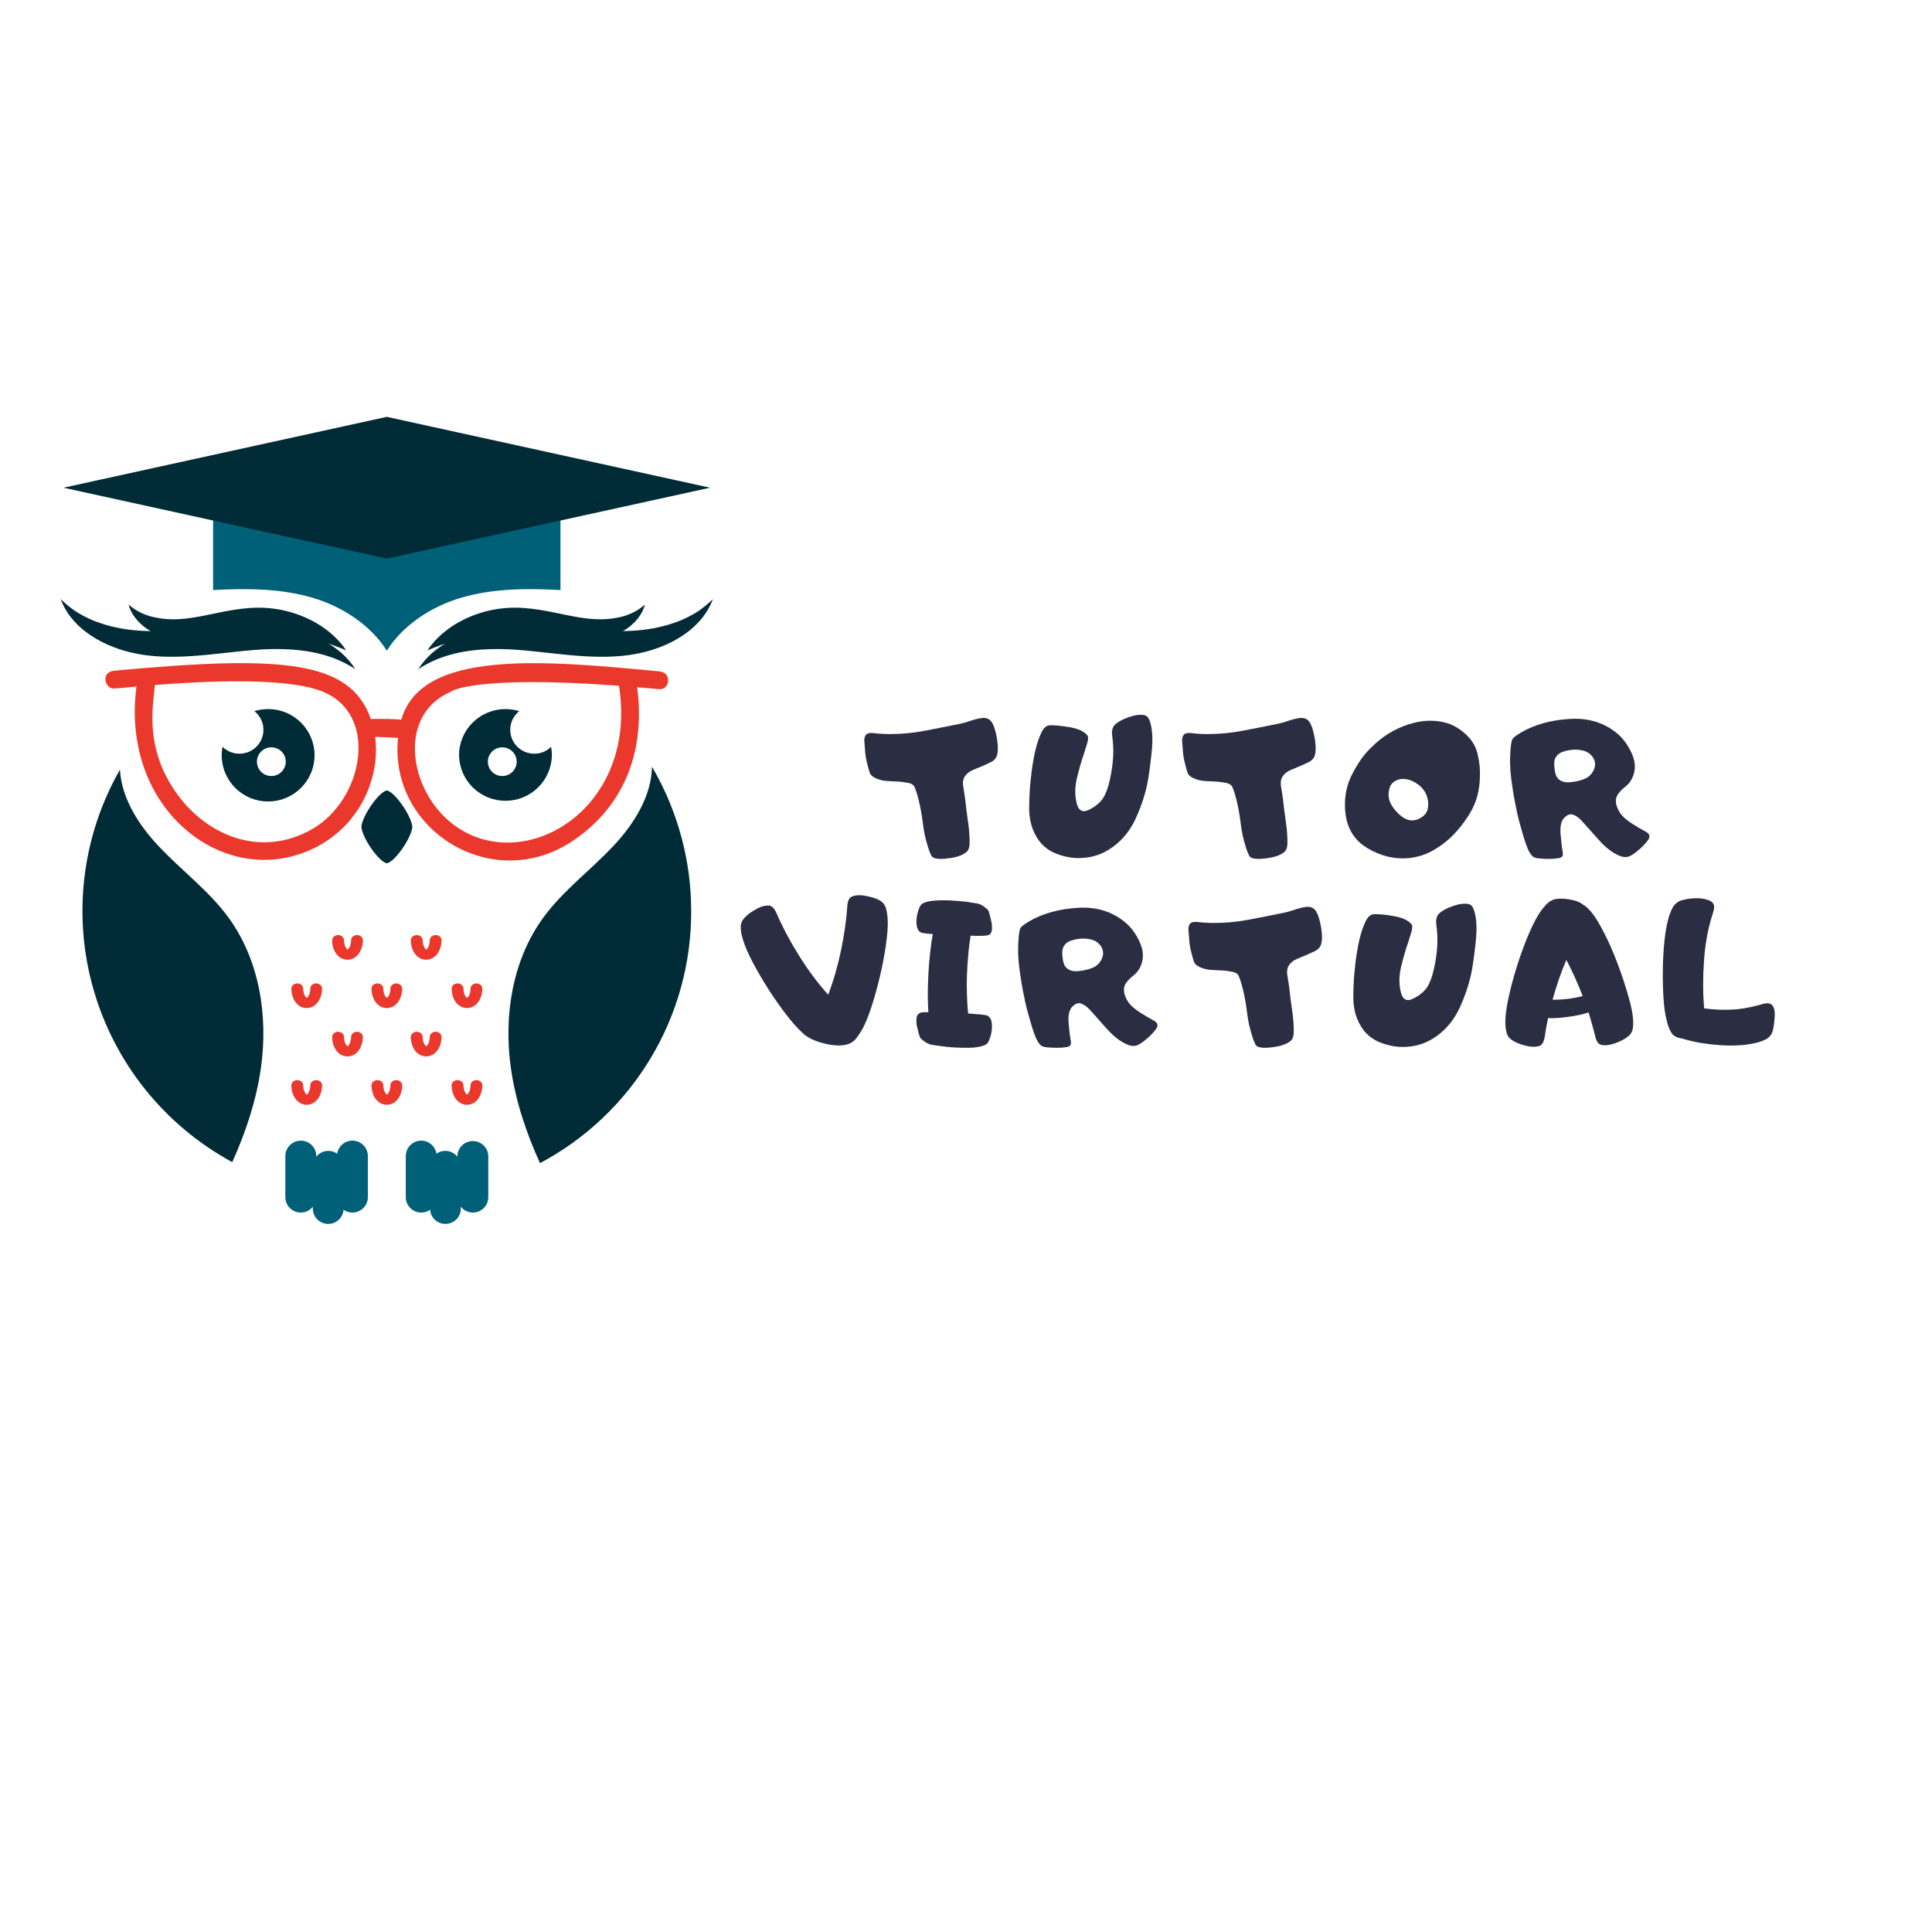 <svg xmlns="http://www.w3.org/2000/svg" xmlns:xlink="http://www.w3.org/1999/xlink" width="500" zoomAndPan="magnify" viewBox="0 0 375 375" height="500" preserveAspectRatio="xMidYMid meet" version="1.0"><defs><g/><clipPath id="bfacf5de6e"><path d="M 11.699 116 L 69 116 L 69 130 L 11.699 130 Z M 11.699 116 " clip-rule="nonzero"/></clipPath><clipPath id="09d7cd6860"><path d="M 81 116 L 138.449 116 L 138.449 130 L 81 130 Z M 81 116 " clip-rule="nonzero"/></clipPath><clipPath id="b033260626"><path d="M 12 80.91 L 138 80.91 L 138 109 L 12 109 Z M 12 80.91 " clip-rule="nonzero"/></clipPath><clipPath id="e0611452a3"><path d="M 55 221 L 72 221 L 72 237.66 L 55 237.66 Z M 55 221 " clip-rule="nonzero"/></clipPath><clipPath id="d0b8ff39c4"><path d="M 78 221 L 95 221 L 95 237.66 L 78 237.66 Z M 78 221 " clip-rule="nonzero"/></clipPath></defs><g fill="#2b2d42" fill-opacity="1"><g transform="translate(167.583, 166.712)"><g><path d="M 0.512 -24.105 C 0.254 -23.812 0.145 -23.371 0.184 -22.805 C 0.219 -22.238 0.254 -21.82 0.293 -21.527 C 0.328 -20.43 0.492 -19.352 0.785 -18.328 C 0.934 -17.727 1.078 -17.195 1.223 -16.758 C 1.371 -16.301 1.773 -15.934 2.395 -15.66 C 3.09 -15.332 3.875 -15.148 4.715 -15.113 C 5.555 -15.078 6.359 -15.039 7.145 -14.984 C 7.547 -14.949 8.078 -14.855 8.734 -14.746 C 9.375 -14.621 9.797 -14.328 9.977 -13.852 C 10.309 -13.012 10.543 -12.207 10.727 -11.457 C 11.094 -9.941 11.367 -8.406 11.551 -6.871 C 11.73 -5.316 12.062 -3.801 12.535 -2.32 C 12.664 -1.848 12.863 -1.336 13.121 -0.766 C 13.25 -0.438 13.504 -0.219 13.887 -0.129 C 14.254 -0.035 14.602 0 14.93 0 C 15.699 0 16.555 -0.09 17.508 -0.273 C 18.457 -0.457 19.242 -0.766 19.902 -1.242 C 20.34 -1.57 20.578 -2.102 20.613 -2.832 C 20.648 -4.184 20.539 -5.609 20.32 -7.129 C 20.102 -8.625 19.918 -10.07 19.773 -11.441 C 19.699 -12.098 19.57 -12.902 19.406 -13.871 C 19.227 -14.84 19.352 -15.59 19.754 -16.117 C 20.137 -16.629 20.668 -17.012 21.363 -17.305 C 22.039 -17.578 22.66 -17.836 23.246 -18.09 C 23.664 -18.273 24.141 -18.492 24.688 -18.75 C 25.219 -19.004 25.602 -19.352 25.82 -19.809 C 26.152 -20.539 26.188 -21.691 25.949 -23.246 C 25.695 -24.781 25.348 -25.914 24.871 -26.609 C 24.453 -27.191 23.812 -27.449 22.973 -27.34 C 22.223 -27.23 21.492 -27.047 20.758 -26.789 C 20.027 -26.535 19.316 -26.332 18.586 -26.188 C 16.355 -25.73 14.125 -25.293 11.898 -24.871 C 9.648 -24.434 7.402 -24.23 5.137 -24.23 C 4.039 -24.23 2.996 -24.285 2.012 -24.414 C 1.277 -24.508 0.766 -24.395 0.512 -24.105 Z M 0.512 -24.105 "/></g></g></g><g fill="#2b2d42" fill-opacity="1"><g transform="translate(199.285, 166.712)"><g><path d="M 0.824 -15.809 C 0.602 -14.055 0.492 -12.098 0.477 -9.941 C 0.457 -7.785 0.934 -5.902 1.883 -4.312 C 2.758 -2.777 4.039 -1.68 5.719 -1.023 C 7.402 -0.367 9.082 -0.074 10.762 -0.184 C 12.938 -0.293 14.91 -1.004 16.668 -2.285 C 18.547 -3.637 20.012 -5.426 21.051 -7.621 C 22.074 -9.812 22.844 -12.023 23.336 -14.254 C 23.664 -15.789 23.957 -17.945 24.25 -20.703 C 24.543 -23.445 24.379 -25.566 23.773 -27.047 C 23.555 -27.559 23.207 -27.852 22.734 -27.922 C 21.895 -28.051 20.871 -27.906 19.68 -27.465 C 18.477 -27.027 17.652 -26.57 17.18 -26.098 C 16.957 -25.914 16.812 -25.695 16.738 -25.457 C 16.574 -25.09 16.52 -24.688 16.555 -24.27 C 16.594 -23.848 16.629 -23.465 16.684 -23.098 C 16.848 -21.711 16.848 -20.25 16.684 -18.695 C 16.52 -17.125 16.246 -15.68 15.879 -14.328 C 15.625 -13.414 15.312 -12.645 14.949 -11.988 C 14.418 -11.074 13.488 -10.254 12.133 -9.559 C 10.781 -8.863 9.941 -9.395 9.613 -11.184 C 9.32 -12.609 9.375 -14.164 9.777 -15.809 C 10.18 -17.453 10.598 -18.949 11.074 -20.305 C 11.184 -20.668 11.367 -21.289 11.66 -22.184 C 11.953 -23.062 11.988 -23.664 11.785 -23.957 C 11.164 -24.727 10.016 -25.273 8.332 -25.566 C 6.652 -25.859 5.355 -25.969 4.441 -25.93 C 3.82 -25.895 3.309 -25.438 2.887 -24.578 C 2.449 -23.703 2.102 -22.715 1.809 -21.582 C 1.516 -20.449 1.297 -19.336 1.133 -18.238 C 0.969 -17.125 0.859 -16.32 0.824 -15.809 Z M 0.824 -15.809 "/></g></g></g><g fill="#2b2d42" fill-opacity="1"><g transform="translate(229.27, 166.712)"><g><path d="M 0.512 -24.105 C 0.254 -23.812 0.145 -23.371 0.184 -22.805 C 0.219 -22.238 0.254 -21.82 0.293 -21.527 C 0.328 -20.43 0.492 -19.352 0.785 -18.328 C 0.934 -17.727 1.078 -17.195 1.223 -16.758 C 1.371 -16.301 1.773 -15.934 2.395 -15.66 C 3.09 -15.332 3.875 -15.148 4.715 -15.113 C 5.555 -15.078 6.359 -15.039 7.145 -14.984 C 7.547 -14.949 8.078 -14.855 8.734 -14.746 C 9.375 -14.621 9.797 -14.328 9.977 -13.852 C 10.309 -13.012 10.543 -12.207 10.727 -11.457 C 11.094 -9.941 11.367 -8.406 11.551 -6.871 C 11.73 -5.316 12.062 -3.801 12.535 -2.32 C 12.664 -1.848 12.863 -1.336 13.121 -0.766 C 13.25 -0.438 13.504 -0.219 13.887 -0.129 C 14.254 -0.035 14.602 0 14.93 0 C 15.699 0 16.555 -0.09 17.508 -0.273 C 18.457 -0.457 19.242 -0.766 19.902 -1.242 C 20.34 -1.57 20.578 -2.102 20.613 -2.832 C 20.648 -4.184 20.539 -5.609 20.32 -7.129 C 20.102 -8.625 19.918 -10.07 19.773 -11.441 C 19.699 -12.098 19.57 -12.902 19.406 -13.871 C 19.227 -14.84 19.352 -15.59 19.754 -16.117 C 20.137 -16.629 20.668 -17.012 21.363 -17.305 C 22.039 -17.578 22.66 -17.836 23.246 -18.09 C 23.664 -18.273 24.141 -18.492 24.688 -18.75 C 25.219 -19.004 25.602 -19.352 25.82 -19.809 C 26.152 -20.539 26.188 -21.691 25.949 -23.246 C 25.695 -24.781 25.348 -25.914 24.871 -26.609 C 24.453 -27.191 23.812 -27.449 22.973 -27.34 C 22.223 -27.23 21.492 -27.047 20.758 -26.789 C 20.027 -26.535 19.316 -26.332 18.586 -26.188 C 16.355 -25.73 14.125 -25.293 11.898 -24.871 C 9.648 -24.434 7.402 -24.23 5.137 -24.23 C 4.039 -24.23 2.996 -24.285 2.012 -24.414 C 1.277 -24.508 0.766 -24.395 0.512 -24.105 Z M 0.512 -24.105 "/></g></g></g><g fill="#2b2d42" fill-opacity="1"><g transform="translate(260.973, 166.712)"><g><path d="M 1.406 -16.281 C 0.438 -14.363 0 -12.242 0.09 -9.922 C 0.164 -8.316 0.477 -6.906 1.059 -5.719 C 1.645 -4.477 2.504 -3.453 3.602 -2.648 C 4.695 -1.848 5.902 -1.242 7.184 -0.805 C 8.863 -0.219 10.598 0 12.41 -0.145 C 14.199 -0.328 15.863 -0.859 17.398 -1.773 C 18.934 -2.668 20.32 -3.781 21.527 -5.098 C 22.332 -5.977 23.098 -6.961 23.848 -8.078 C 24.598 -9.191 25.164 -10.344 25.566 -11.512 C 26.188 -13.449 26.406 -15.625 26.223 -18.035 C 26.152 -18.73 26.023 -19.426 25.875 -20.137 C 25.73 -20.832 25.492 -21.508 25.164 -22.129 C 24.652 -23.082 23.883 -23.941 22.898 -24.742 C 21.895 -25.531 20.887 -26.078 19.863 -26.371 C 17.746 -26.973 15.535 -26.973 13.23 -26.352 C 10.543 -25.621 8.152 -24.324 6.066 -22.461 C 5.738 -22.168 5.391 -21.84 5.062 -21.508 C 4.277 -20.742 3.582 -19.902 2.996 -19.023 C 2.414 -18.148 1.883 -17.234 1.406 -16.281 Z M 8.551 -12.391 C 8.551 -13.598 8.883 -14.457 9.539 -14.93 C 10.195 -15.406 10.965 -15.605 11.824 -15.496 C 12.684 -15.387 13.523 -15.023 14.344 -14.398 C 15.148 -13.777 15.715 -13.012 16.027 -12.062 C 16.281 -11.219 16.32 -10.418 16.137 -9.648 C 15.953 -8.883 15.422 -8.277 14.547 -7.84 C 13.195 -7.145 11.844 -7.438 10.527 -8.719 C 9.211 -9.977 8.551 -11.203 8.551 -12.391 Z M 8.551 -12.391 "/></g></g></g><g fill="#2b2d42" fill-opacity="1"><g transform="translate(292.876, 166.712)"><g><path d="M 0.328 -21.328 C 0.145 -19.391 0.199 -17.359 0.492 -15.277 C 0.766 -13.195 1.098 -11.238 1.5 -9.449 C 1.516 -9.301 1.535 -9.156 1.57 -9.008 C 1.609 -8.863 1.645 -8.734 1.68 -8.605 C 1.828 -7.84 2.211 -6.469 2.797 -4.457 C 3.379 -2.449 3.93 -1.207 4.422 -0.695 C 4.641 -0.422 4.934 -0.254 5.262 -0.184 C 5.594 -0.109 5.938 -0.074 6.27 -0.055 C 6.727 -0.02 7.238 0 7.82 0 C 8.406 0 8.918 -0.035 9.395 -0.109 C 9.797 -0.145 10.086 -0.238 10.27 -0.383 C 10.453 -0.531 10.527 -0.84 10.453 -1.316 C 10.309 -2.082 10.16 -3.234 10.031 -4.805 C 9.906 -6.359 10.16 -7.438 10.801 -8.039 C 11.387 -8.59 11.934 -8.773 12.445 -8.59 C 12.957 -8.406 13.449 -8.078 13.945 -7.602 C 14.785 -6.688 15.898 -5.426 17.324 -3.82 C 18.75 -2.211 20.137 -1.133 21.492 -0.602 C 22.352 -0.238 23.137 -0.293 23.828 -0.73 C 24.359 -1.059 24.945 -1.5 25.566 -2.066 C 26.188 -2.633 26.664 -3.18 27.027 -3.691 C 27.449 -4.293 27.34 -4.789 26.719 -5.191 C 26.496 -5.301 26.188 -5.48 25.75 -5.738 C 25.566 -5.828 25.402 -5.922 25.238 -6.012 C 25.074 -6.105 24.906 -6.215 24.762 -6.324 C 24.324 -6.578 23.996 -6.781 23.793 -6.926 C 23.391 -7.184 23.098 -7.402 22.879 -7.582 C 22.605 -7.785 22.332 -8.023 22.074 -8.316 C 21.82 -8.551 21.617 -8.828 21.438 -9.156 C 21.254 -9.449 21.105 -9.758 20.996 -10.086 C 20.852 -10.418 20.777 -10.781 20.777 -11.184 C 20.742 -11.715 20.887 -12.207 21.254 -12.684 C 21.656 -13.195 22.113 -13.652 22.641 -14.055 C 23.152 -14.457 23.574 -14.965 23.883 -15.59 C 24.617 -17.051 24.633 -18.602 23.957 -20.211 C 23.281 -21.82 22.367 -23.152 21.215 -24.176 C 18.695 -26.371 15.605 -27.375 11.934 -27.176 C 8.262 -26.973 5.098 -26.113 2.43 -24.578 C 1.426 -23.996 0.84 -23.539 0.676 -23.227 C 0.512 -22.898 0.402 -22.277 0.328 -21.328 Z M 14.637 -20.961 C 15.242 -20.777 15.754 -20.414 16.191 -19.883 C 16.758 -19.113 16.867 -18.293 16.539 -17.434 C 16.191 -16.574 15.625 -15.973 14.855 -15.605 C 14.383 -15.387 13.887 -15.223 13.359 -15.113 C 12.828 -15.004 12.316 -14.91 11.824 -14.875 C 10.781 -14.785 9.977 -15.059 9.43 -15.715 C 9.156 -16.008 8.973 -16.594 8.863 -17.453 C 8.754 -18.293 8.773 -18.934 8.918 -19.336 C 9.172 -20.012 9.668 -20.484 10.379 -20.758 C 11.844 -21.27 13.266 -21.344 14.637 -20.961 Z M 14.637 -20.961 "/></g></g></g><g fill="#2b2d42" fill-opacity="1"><g transform="translate(325.993, 166.712)"><g/></g></g><g fill="#2b2d42" fill-opacity="1"><g transform="translate(143.757, 203.377)"><g><path d="M 6.961 -26.133 C 6.543 -27.082 6.051 -27.574 5.465 -27.613 C 4.879 -27.648 4.203 -27.504 3.473 -27.156 C 2.941 -26.898 2.375 -26.555 1.789 -26.152 C 1.207 -25.73 0.75 -25.293 0.422 -24.816 C 0.129 -24.395 0 -23.902 0.02 -23.355 C 0.02 -22.625 0.199 -21.727 0.547 -20.703 C 0.914 -19.535 1.535 -18.109 2.43 -16.43 C 3.324 -14.746 4.332 -13.031 5.445 -11.293 C 6.559 -9.559 7.711 -7.914 8.898 -6.379 C 10.086 -4.844 11.164 -3.637 12.152 -2.758 C 13.031 -1.938 14.398 -1.297 16.227 -0.84 C 18.055 -0.383 19.59 -0.328 20.797 -0.695 C 21.453 -0.879 22.02 -1.277 22.496 -1.902 C 22.953 -2.504 23.336 -3.105 23.664 -3.691 C 24.27 -4.824 24.871 -6.324 25.473 -8.188 C 26.059 -10.031 26.59 -11.969 27.062 -13.98 C 27.539 -15.988 27.906 -17.926 28.18 -19.828 C 28.453 -21.711 28.582 -23.262 28.562 -24.508 C 28.527 -25.566 28.398 -26.441 28.18 -27.176 C 27.996 -27.703 27.703 -28.125 27.301 -28.418 C 26.809 -28.746 26.223 -29 25.531 -29.203 C 24.836 -29.387 24.195 -29.512 23.648 -29.586 C 22.805 -29.66 22.113 -29.586 21.582 -29.348 C 21.051 -29.109 20.758 -28.488 20.703 -27.465 C 20.523 -24.781 20.102 -21.91 19.48 -18.879 C 18.84 -15.844 18.02 -12.977 16.996 -10.309 C 14.984 -12.535 13.086 -15.078 11.312 -17.926 C 9.539 -20.758 8.094 -23.5 6.961 -26.133 Z M 6.961 -26.133 "/></g></g></g><g fill="#2b2d42" fill-opacity="1"><g transform="translate(177.853, 203.377)"><g><path d="M 0.02 -5.5 C 0 -5.316 0 -5.082 0.035 -4.77 C 0.035 -4.496 0.09 -4.277 0.164 -4.113 C 0.164 -4.004 0.199 -3.836 0.273 -3.617 C 0.312 -3.398 0.367 -3.16 0.438 -2.906 C 0.512 -2.613 0.586 -2.375 0.656 -2.211 C 0.73 -1.992 0.805 -1.848 0.895 -1.789 C 1.168 -1.535 1.297 -1.426 1.297 -1.445 C 1.48 -1.297 1.645 -1.188 1.754 -1.113 C 1.973 -0.969 2.137 -0.879 2.23 -0.84 C 2.32 -0.785 2.484 -0.73 2.703 -0.656 C 3.363 -0.512 4.168 -0.383 5.098 -0.293 C 6.305 -0.129 7.457 -0.035 8.516 -0.02 C 9.102 0 9.668 0 10.234 0 C 10.801 0 11.332 -0.055 11.805 -0.129 C 12.828 -0.273 13.504 -0.531 13.816 -0.895 C 13.98 -1.098 14.164 -1.48 14.344 -2.047 C 14.527 -2.594 14.637 -3.18 14.676 -3.781 C 14.711 -4.441 14.656 -4.988 14.512 -5.426 C 14.289 -5.922 13.961 -6.23 13.523 -6.34 C 13.449 -6.34 13.359 -6.34 13.266 -6.359 C 13.176 -6.379 13.086 -6.395 12.977 -6.414 C 12.645 -6.449 12.391 -6.469 12.172 -6.504 C 12.023 -6.504 11.859 -6.504 11.695 -6.523 C 11.531 -6.543 11.367 -6.559 11.203 -6.578 C 10.945 -6.598 10.582 -6.617 10.07 -6.652 C 9.941 -7.73 9.867 -8.953 9.832 -10.309 C 9.777 -11.551 9.777 -12.809 9.832 -14.125 C 9.887 -15.605 9.977 -16.887 10.086 -17.98 C 10.16 -19.098 10.324 -20.359 10.543 -21.766 C 11.273 -21.727 11.785 -21.727 12.098 -21.727 C 12.645 -21.711 13.211 -21.746 13.777 -21.82 C 14.344 -21.895 14.656 -22.332 14.691 -23.137 C 14.691 -23.391 14.691 -23.648 14.676 -23.867 C 14.637 -24.086 14.602 -24.305 14.566 -24.543 C 14.527 -24.598 14.492 -24.762 14.457 -25.02 C 14.344 -25.418 14.273 -25.656 14.273 -25.73 C 14.199 -25.949 14.145 -26.168 14.07 -26.426 C 14 -26.609 13.906 -26.734 13.832 -26.844 C 13.613 -27.008 13.488 -27.121 13.414 -27.191 L 12.977 -27.52 C 12.773 -27.633 12.609 -27.723 12.5 -27.797 C 12.281 -27.887 12.117 -27.941 12.008 -27.977 C 11.387 -28.086 10.598 -28.215 9.613 -28.363 C 8.535 -28.473 7.402 -28.562 6.215 -28.617 C 4.969 -28.656 3.875 -28.617 2.926 -28.508 C 1.902 -28.363 1.223 -28.105 0.914 -27.742 C 0.695 -27.484 0.531 -27.102 0.383 -26.59 C 0.199 -26.043 0.074 -25.457 0.035 -24.852 C 0 -24.16 0.055 -23.609 0.219 -23.207 C 0.402 -22.695 0.711 -22.387 1.188 -22.312 C 1.371 -22.258 1.5 -22.238 1.535 -22.238 C 1.719 -22.203 1.883 -22.184 1.992 -22.184 C 2.23 -22.148 2.414 -22.129 2.559 -22.129 C 2.688 -22.113 2.906 -22.094 3.199 -22.074 C 3.016 -21.09 2.832 -19.883 2.688 -18.457 C 2.539 -17.18 2.43 -15.844 2.355 -14.457 C 2.266 -12.863 2.23 -11.531 2.23 -10.473 C 2.23 -9.156 2.266 -7.969 2.34 -6.906 L 1.48 -6.906 C 0.531 -6.906 0.035 -6.434 0.02 -5.5 Z M 0.02 -5.5 "/></g></g></g><g fill="#2b2d42" fill-opacity="1"><g transform="translate(197.388, 203.377)"><g><path d="M 0.328 -21.328 C 0.145 -19.391 0.199 -17.359 0.492 -15.277 C 0.766 -13.195 1.098 -11.238 1.5 -9.449 C 1.516 -9.301 1.535 -9.156 1.57 -9.008 C 1.609 -8.863 1.645 -8.734 1.68 -8.605 C 1.828 -7.84 2.211 -6.469 2.797 -4.457 C 3.379 -2.449 3.93 -1.207 4.422 -0.695 C 4.641 -0.422 4.934 -0.254 5.262 -0.184 C 5.594 -0.109 5.938 -0.074 6.27 -0.055 C 6.727 -0.02 7.238 0 7.82 0 C 8.406 0 8.918 -0.035 9.395 -0.109 C 9.797 -0.145 10.086 -0.238 10.27 -0.383 C 10.453 -0.531 10.527 -0.84 10.453 -1.316 C 10.309 -2.082 10.16 -3.234 10.031 -4.805 C 9.906 -6.359 10.16 -7.438 10.801 -8.039 C 11.387 -8.59 11.934 -8.773 12.445 -8.59 C 12.957 -8.406 13.449 -8.078 13.945 -7.602 C 14.785 -6.688 15.898 -5.426 17.324 -3.82 C 18.75 -2.211 20.137 -1.133 21.492 -0.602 C 22.352 -0.238 23.137 -0.293 23.828 -0.73 C 24.359 -1.059 24.945 -1.5 25.566 -2.066 C 26.188 -2.633 26.664 -3.18 27.027 -3.691 C 27.449 -4.293 27.34 -4.789 26.719 -5.191 C 26.496 -5.301 26.188 -5.48 25.75 -5.738 C 25.566 -5.828 25.402 -5.922 25.238 -6.012 C 25.074 -6.105 24.906 -6.215 24.762 -6.324 C 24.324 -6.578 23.996 -6.781 23.793 -6.926 C 23.391 -7.184 23.098 -7.402 22.879 -7.582 C 22.605 -7.785 22.332 -8.023 22.074 -8.316 C 21.82 -8.551 21.617 -8.828 21.438 -9.156 C 21.254 -9.449 21.105 -9.758 20.996 -10.086 C 20.852 -10.418 20.777 -10.781 20.777 -11.184 C 20.742 -11.715 20.887 -12.207 21.254 -12.684 C 21.656 -13.195 22.113 -13.652 22.641 -14.055 C 23.152 -14.457 23.574 -14.965 23.883 -15.59 C 24.617 -17.051 24.633 -18.602 23.957 -20.211 C 23.281 -21.82 22.367 -23.152 21.215 -24.176 C 18.695 -26.371 15.605 -27.375 11.934 -27.176 C 8.262 -26.973 5.098 -26.113 2.43 -24.578 C 1.426 -23.996 0.84 -23.539 0.676 -23.227 C 0.512 -22.898 0.402 -22.277 0.328 -21.328 Z M 14.637 -20.961 C 15.242 -20.777 15.754 -20.414 16.191 -19.883 C 16.758 -19.113 16.867 -18.293 16.539 -17.434 C 16.191 -16.574 15.625 -15.973 14.855 -15.605 C 14.383 -15.387 13.887 -15.223 13.359 -15.113 C 12.828 -15.004 12.316 -14.91 11.824 -14.875 C 10.781 -14.785 9.977 -15.059 9.43 -15.715 C 9.156 -16.008 8.973 -16.594 8.863 -17.453 C 8.754 -18.293 8.773 -18.934 8.918 -19.336 C 9.172 -20.012 9.668 -20.484 10.379 -20.758 C 11.844 -21.27 13.266 -21.344 14.637 -20.961 Z M 14.637 -20.961 "/></g></g></g><g fill="#2b2d42" fill-opacity="1"><g transform="translate(230.497, 203.377)"><g><path d="M 0.512 -24.105 C 0.254 -23.812 0.145 -23.371 0.184 -22.805 C 0.219 -22.238 0.254 -21.82 0.293 -21.527 C 0.328 -20.43 0.492 -19.352 0.785 -18.328 C 0.934 -17.727 1.078 -17.195 1.223 -16.758 C 1.371 -16.301 1.773 -15.934 2.395 -15.66 C 3.09 -15.332 3.875 -15.148 4.715 -15.113 C 5.555 -15.078 6.359 -15.039 7.145 -14.984 C 7.547 -14.949 8.078 -14.855 8.734 -14.746 C 9.375 -14.621 9.797 -14.328 9.977 -13.852 C 10.309 -13.012 10.543 -12.207 10.727 -11.457 C 11.094 -9.941 11.367 -8.406 11.551 -6.871 C 11.73 -5.316 12.062 -3.801 12.535 -2.32 C 12.664 -1.848 12.863 -1.336 13.121 -0.766 C 13.25 -0.438 13.504 -0.219 13.887 -0.129 C 14.254 -0.035 14.602 0 14.93 0 C 15.699 0 16.555 -0.09 17.508 -0.273 C 18.457 -0.457 19.242 -0.766 19.902 -1.242 C 20.34 -1.57 20.578 -2.102 20.613 -2.832 C 20.648 -4.184 20.539 -5.609 20.32 -7.129 C 20.102 -8.625 19.918 -10.07 19.773 -11.441 C 19.699 -12.098 19.57 -12.902 19.406 -13.871 C 19.227 -14.84 19.352 -15.59 19.754 -16.117 C 20.137 -16.629 20.668 -17.012 21.363 -17.305 C 22.039 -17.578 22.66 -17.836 23.246 -18.09 C 23.664 -18.273 24.141 -18.492 24.688 -18.75 C 25.219 -19.004 25.602 -19.352 25.82 -19.809 C 26.152 -20.539 26.188 -21.691 25.949 -23.246 C 25.695 -24.781 25.348 -25.914 24.871 -26.609 C 24.453 -27.191 23.812 -27.449 22.973 -27.34 C 22.223 -27.23 21.492 -27.047 20.758 -26.789 C 20.027 -26.535 19.316 -26.332 18.586 -26.188 C 16.355 -25.73 14.125 -25.293 11.898 -24.871 C 9.648 -24.434 7.402 -24.23 5.137 -24.23 C 4.039 -24.23 2.996 -24.285 2.012 -24.414 C 1.277 -24.508 0.766 -24.395 0.512 -24.105 Z M 0.512 -24.105 "/></g></g></g><g fill="#2b2d42" fill-opacity="1"><g transform="translate(262.199, 203.377)"><g><path d="M 0.824 -15.809 C 0.602 -14.055 0.492 -12.098 0.477 -9.941 C 0.457 -7.785 0.934 -5.902 1.883 -4.312 C 2.758 -2.777 4.039 -1.68 5.719 -1.023 C 7.402 -0.367 9.082 -0.074 10.762 -0.184 C 12.938 -0.293 14.91 -1.004 16.668 -2.285 C 18.547 -3.637 20.012 -5.426 21.051 -7.621 C 22.074 -9.812 22.844 -12.023 23.336 -14.254 C 23.664 -15.789 23.957 -17.945 24.25 -20.703 C 24.543 -23.445 24.379 -25.566 23.773 -27.047 C 23.555 -27.559 23.207 -27.852 22.734 -27.922 C 21.895 -28.051 20.871 -27.906 19.68 -27.465 C 18.477 -27.027 17.652 -26.57 17.18 -26.098 C 16.957 -25.914 16.812 -25.695 16.738 -25.457 C 16.574 -25.09 16.52 -24.688 16.555 -24.27 C 16.594 -23.848 16.629 -23.465 16.684 -23.098 C 16.848 -21.711 16.848 -20.25 16.684 -18.695 C 16.52 -17.125 16.246 -15.68 15.879 -14.328 C 15.625 -13.414 15.312 -12.645 14.949 -11.988 C 14.418 -11.074 13.488 -10.254 12.133 -9.559 C 10.781 -8.863 9.941 -9.395 9.613 -11.184 C 9.32 -12.609 9.375 -14.164 9.777 -15.809 C 10.18 -17.453 10.598 -18.949 11.074 -20.305 C 11.184 -20.668 11.367 -21.289 11.66 -22.184 C 11.953 -23.062 11.988 -23.664 11.785 -23.957 C 11.164 -24.727 10.016 -25.273 8.332 -25.566 C 6.652 -25.859 5.355 -25.969 4.441 -25.93 C 3.82 -25.895 3.309 -25.438 2.887 -24.578 C 2.449 -23.703 2.102 -22.715 1.809 -21.582 C 1.516 -20.449 1.297 -19.336 1.133 -18.238 C 0.969 -17.125 0.859 -16.32 0.824 -15.809 Z M 0.824 -15.809 "/></g></g></g><g fill="#2b2d42" fill-opacity="1"><g transform="translate(292.184, 203.377)"><g><path d="M 16.156 -6.871 C 16.668 -5.172 17.105 -3.656 17.434 -2.301 C 17.652 -1.277 18.035 -0.711 18.621 -0.566 C 19.188 -0.422 19.883 -0.477 20.688 -0.695 C 21.234 -0.84 21.82 -1.059 22.477 -1.371 C 23.117 -1.664 23.648 -2.027 24.086 -2.449 C 24.414 -2.742 24.652 -3.199 24.762 -3.82 C 24.852 -4.551 24.836 -5.445 24.688 -6.523 C 24.543 -7.582 24.141 -9.211 23.484 -11.367 C 22.824 -13.523 22.059 -15.715 21.145 -17.98 C 20.23 -20.25 19.227 -22.312 18.148 -24.195 C 17.066 -26.059 16.027 -27.266 15.039 -27.812 C 14.457 -28.289 13.598 -28.617 12.465 -28.801 C 11.312 -28.984 10.398 -29 9.703 -28.855 C 9.008 -28.711 8.406 -28.344 7.895 -27.777 C 7.383 -27.211 6.945 -26.645 6.598 -26.098 C 5.883 -25 5.152 -23.539 4.402 -21.746 C 3.656 -19.938 2.961 -18.055 2.34 -16.102 C 1.719 -14.125 1.188 -12.227 0.766 -10.363 C 0.328 -8.496 0.09 -6.961 0.035 -5.758 C 0 -5.316 0 -4.859 0.02 -4.387 C 0.035 -3.91 0.109 -3.473 0.219 -3.051 C 0.348 -2.484 0.602 -2.047 0.988 -1.734 C 1.426 -1.371 1.992 -1.059 2.668 -0.805 C 3.344 -0.547 3.965 -0.383 4.531 -0.293 C 5.336 -0.145 6.031 -0.164 6.578 -0.348 C 7.129 -0.531 7.492 -1.133 7.656 -2.176 C 7.805 -3.234 8.004 -4.441 8.297 -5.773 C 9.395 -5.703 10.746 -5.793 12.355 -6.031 C 13.961 -6.25 15.242 -6.543 16.156 -6.871 Z M 9.172 -9.34 C 9.941 -12.117 10.82 -14.691 11.844 -17.066 C 13.012 -14.84 14.07 -12.48 15.023 -10.031 C 12.977 -9.539 11.039 -9.301 9.172 -9.34 Z M 9.172 -9.34 "/></g></g></g><g fill="#2b2d42" fill-opacity="1"><g transform="translate(322.407, 203.377)"><g><path d="M 4.148 -1.789 C 4.223 -1.754 4.312 -1.719 4.402 -1.699 C 4.496 -1.664 4.586 -1.645 4.695 -1.625 C 6.578 -1.078 8.828 -0.695 11.457 -0.512 C 14.09 -0.328 16.43 -0.477 18.477 -0.969 C 18.988 -1.078 19.516 -1.262 20.082 -1.516 C 20.648 -1.754 21.09 -2.121 21.398 -2.613 C 21.727 -3.16 21.949 -4.293 22.059 -6.031 C 22.168 -7.75 21.691 -8.625 20.633 -8.645 C 20.34 -8.645 20.027 -8.59 19.738 -8.496 C 19.445 -8.406 19.152 -8.332 18.895 -8.262 C 16.996 -7.75 15.203 -7.457 13.543 -7.402 C 11.879 -7.328 10.16 -7.418 8.371 -7.656 C 8.113 -10.582 8.113 -13.633 8.332 -16.812 C 8.551 -19.973 9.047 -22.805 9.812 -25.309 C 9.887 -25.602 9.996 -25.93 10.105 -26.277 C 10.215 -26.609 10.289 -26.953 10.309 -27.285 C 10.309 -27.867 10.016 -28.309 9.43 -28.562 C 8.844 -28.82 8.152 -28.984 7.383 -29.02 C 6.598 -29.055 5.828 -29 5.062 -28.875 C 4.293 -28.727 3.766 -28.582 3.453 -28.418 C 2.867 -28.086 2.414 -27.594 2.121 -26.973 C 1.828 -26.332 1.59 -25.73 1.445 -25.145 C 1.098 -23.977 0.84 -22.496 0.656 -20.703 C 0.477 -18.914 0.367 -17.066 0.348 -15.168 C 0.312 -13.266 0.367 -11.422 0.477 -9.668 C 0.586 -7.914 0.785 -6.488 1.078 -5.41 C 1.297 -4.422 1.57 -3.637 1.938 -3.051 C 2.191 -2.594 2.539 -2.285 2.98 -2.102 C 3.254 -1.973 3.637 -1.863 4.148 -1.789 Z M 4.148 -1.789 "/></g></g></g><path fill="#ea392c" d="M 127.977 130.309 C 105.379 128.164 81.773 126 77.906 139.68 C 76.527 139.543 74.605 139.527 71.984 139.547 C 67.984 128.211 55.051 127.133 22.191 130.18 C 19.461 130.43 20.352 133.809 22.191 133.637 C 22.496 133.637 24.086 133.477 26.492 133.262 C 23.531 155.715 41.121 170.586 57.09 166.102 C 68.703 162.84 73.996 151.996 72.812 143.027 C 74.621 143.062 76.09 143.16 77.258 143.223 C 75.418 161.121 95.625 173.742 111.277 163.148 C 121.5 156.234 125.266 145.344 123.672 133.383 C 125.055 133.5 126.48 133.625 127.965 133.77 C 129.973 133.957 130.543 130.555 127.977 130.309 Z M 60.781 160.816 C 50.168 167.055 38.422 161.73 32.684 151.469 C 28.316 143.625 29.734 136.809 30.066 132.957 C 39.648 132.203 55.352 131.422 62.414 134.156 C 73.688 138.52 70.555 155.07 60.781 160.816 Z M 87.445 159.602 C 79.199 152.828 77.273 138.609 87.535 134.262 C 87.164 134.422 91.09 130.941 120.141 133.102 C 123.992 157.594 100.828 170.594 87.453 159.602 Z M 87.445 159.602 " fill-opacity="1" fill-rule="nonzero"/><path fill="#012b36" d="M 52.059 137.633 C 51.145 137.633 50.25 137.766 49.375 138.031 C 49.621 138.227 49.848 138.445 50.051 138.688 C 50.254 138.93 50.43 139.191 50.578 139.469 C 50.727 139.746 50.848 140.035 50.938 140.336 C 51.027 140.641 51.086 140.949 51.113 141.262 C 51.141 141.574 51.137 141.891 51.098 142.203 C 51.062 142.516 50.992 142.82 50.895 143.121 C 50.793 143.418 50.664 143.707 50.508 143.977 C 50.348 144.25 50.164 144.504 49.953 144.742 C 49.742 144.977 49.512 145.188 49.258 145.375 C 49.004 145.566 48.734 145.727 48.445 145.859 C 48.16 145.992 47.863 146.098 47.555 146.168 C 47.246 146.242 46.934 146.285 46.617 146.293 C 46.301 146.305 45.988 146.281 45.676 146.227 C 45.363 146.172 45.062 146.09 44.766 145.973 C 44.473 145.855 44.191 145.715 43.926 145.539 C 43.66 145.367 43.418 145.172 43.191 144.949 C 43.086 145.488 43.031 146.035 43.027 146.586 C 43.027 147.176 43.086 147.758 43.199 148.336 C 43.316 148.914 43.484 149.477 43.711 150.02 C 43.938 150.566 44.215 151.082 44.543 151.574 C 44.871 152.062 45.242 152.516 45.66 152.934 C 46.078 153.352 46.535 153.723 47.027 154.051 C 47.516 154.379 48.035 154.656 48.582 154.883 C 49.129 155.109 49.691 155.277 50.273 155.395 C 50.855 155.512 51.441 155.57 52.031 155.57 C 52.625 155.57 53.211 155.512 53.789 155.398 C 54.371 155.285 54.934 155.113 55.48 154.891 C 56.027 154.664 56.547 154.391 57.043 154.062 C 57.535 153.734 57.988 153.363 58.41 152.949 C 58.828 152.531 59.203 152.078 59.531 151.59 C 59.859 151.102 60.137 150.582 60.367 150.039 C 60.594 149.496 60.766 148.934 60.879 148.355 C 60.996 147.777 61.055 147.195 61.055 146.605 C 61.055 146.016 61 145.434 60.883 144.855 C 60.77 144.277 60.598 143.715 60.375 143.172 C 60.148 142.629 59.871 142.109 59.543 141.621 C 59.215 141.129 58.84 140.676 58.422 140.258 C 58.004 139.844 57.551 139.469 57.059 139.141 C 56.566 138.812 56.047 138.535 55.5 138.312 C 54.953 138.086 54.391 137.914 53.809 137.797 C 53.23 137.684 52.645 137.625 52.051 137.625 Z M 52.664 150.625 C 52.293 150.625 51.938 150.555 51.594 150.414 C 51.254 150.273 50.949 150.07 50.688 149.809 C 50.426 149.547 50.223 149.246 50.082 148.906 C 49.941 148.562 49.871 148.207 49.871 147.84 C 49.871 147.469 49.941 147.113 50.086 146.773 C 50.227 146.434 50.43 146.129 50.691 145.871 C 50.953 145.609 51.258 145.406 51.602 145.266 C 51.941 145.125 52.301 145.055 52.672 145.059 C 53.043 145.059 53.398 145.129 53.742 145.27 C 54.086 145.41 54.387 145.613 54.648 145.875 C 54.91 146.137 55.113 146.438 55.254 146.781 C 55.395 147.121 55.465 147.477 55.465 147.848 C 55.465 148.215 55.395 148.57 55.25 148.91 C 55.109 149.254 54.906 149.555 54.645 149.812 C 54.383 150.074 54.078 150.273 53.734 150.418 C 53.395 150.559 53.035 150.629 52.664 150.625 Z M 52.664 150.625 " fill-opacity="1" fill-rule="nonzero"/><path fill="#012b36" d="M 89.098 146.613 C 89.105 147.199 89.172 147.773 89.297 148.344 C 89.418 148.914 89.598 149.469 89.828 150.004 C 90.059 150.539 90.34 151.047 90.672 151.527 C 91 152.012 91.375 152.457 91.793 152.863 C 92.211 153.273 92.664 153.637 93.156 153.957 C 93.645 154.277 94.16 154.547 94.703 154.77 C 95.246 154.988 95.805 155.156 96.379 155.266 C 96.953 155.379 97.535 155.434 98.117 155.434 C 98.703 155.434 99.285 155.375 99.859 155.262 C 100.434 155.148 100.992 154.984 101.535 154.762 C 102.074 154.539 102.59 154.27 103.078 153.945 C 103.57 153.625 104.02 153.258 104.438 152.848 C 104.855 152.441 105.23 151.996 105.559 151.512 C 105.887 151.031 106.168 150.52 106.398 149.984 C 106.629 149.449 106.805 148.895 106.926 148.324 C 107.047 147.754 107.113 147.176 107.121 146.594 C 107.121 146.039 107.066 145.492 106.961 144.949 C 106.062 145.844 104.973 146.293 103.699 146.289 C 103.219 146.289 102.746 146.215 102.285 146.07 C 101.824 145.926 101.398 145.715 101.004 145.438 C 100.609 145.16 100.266 144.828 99.977 144.445 C 99.684 144.062 99.461 143.645 99.301 143.191 C 99.141 142.738 99.051 142.27 99.039 141.789 C 99.023 141.309 99.082 140.836 99.215 140.375 C 99.348 139.914 99.547 139.48 99.816 139.082 C 100.086 138.684 100.406 138.332 100.785 138.031 C 99.906 137.766 99.012 137.633 98.098 137.633 C 97.504 137.633 96.918 137.691 96.34 137.809 C 95.758 137.922 95.195 138.094 94.648 138.32 C 94.102 138.547 93.582 138.824 93.094 139.152 C 92.602 139.48 92.145 139.852 91.727 140.27 C 91.309 140.688 90.938 141.141 90.609 141.629 C 90.281 142.121 90.004 142.637 89.777 143.18 C 89.551 143.727 89.383 144.285 89.27 144.863 C 89.152 145.441 89.098 146.027 89.098 146.613 Z M 94.691 147.848 C 94.691 147.477 94.762 147.121 94.902 146.781 C 95.043 146.438 95.246 146.137 95.508 145.875 C 95.77 145.613 96.074 145.41 96.414 145.27 C 96.758 145.129 97.113 145.059 97.484 145.059 C 97.855 145.055 98.215 145.125 98.555 145.266 C 98.898 145.406 99.203 145.609 99.465 145.871 C 99.727 146.129 99.93 146.434 100.074 146.773 C 100.215 147.113 100.285 147.469 100.285 147.84 C 100.289 148.207 100.215 148.562 100.074 148.906 C 99.934 149.246 99.73 149.547 99.469 149.809 C 99.207 150.07 98.906 150.273 98.562 150.414 C 98.219 150.555 97.863 150.625 97.492 150.625 C 97.121 150.629 96.766 150.559 96.422 150.418 C 96.078 150.277 95.773 150.074 95.512 149.816 C 95.25 149.555 95.047 149.254 94.906 148.91 C 94.762 148.57 94.691 148.215 94.691 147.848 Z M 94.691 147.848 " fill-opacity="1" fill-rule="nonzero"/><g clip-path="url(#bfacf5de6e)"><path fill="#012b36" d="M 68.965 129.879 C 64.57 126.996 59.723 126.141 54.895 125.992 C 50.062 125.84 45.184 126.629 40.027 127.117 C 38.734 127.23 37.434 127.344 36.121 127.41 C 34.805 127.477 33.465 127.5 32.121 127.465 C 30.758 127.43 29.398 127.32 28.047 127.141 C 26.68 126.941 25.332 126.652 24.008 126.273 C 22.684 125.879 21.398 125.383 20.152 124.785 C 18.906 124.18 17.734 123.461 16.629 122.629 C 15.539 121.793 14.566 120.836 13.711 119.766 C 12.887 118.699 12.238 117.543 11.766 116.285 C 12.684 117.172 13.668 117.977 14.723 118.691 C 15.762 119.344 16.844 119.91 17.973 120.391 C 20.207 121.293 22.516 121.895 24.906 122.195 C 29.625 122.84 34.461 122.305 39.527 121.836 L 43.367 121.5 C 44.664 121.418 45.973 121.328 47.297 121.301 C 50.004 121.207 52.691 121.391 55.355 121.855 C 56.703 122.105 58.023 122.441 59.32 122.871 C 60.617 123.309 61.871 123.855 63.074 124.504 C 64.27 125.168 65.379 125.949 66.402 126.848 C 67.395 127.742 68.25 128.754 68.965 129.879 Z M 68.965 129.879 " fill-opacity="1" fill-rule="nonzero"/></g><path fill="#012b36" d="M 67.188 126.219 C 65.449 125.492 63.672 124.863 61.863 124.328 C 60.152 123.836 58.41 123.477 56.641 123.246 C 54.934 123.027 53.219 122.949 51.5 123.016 C 50.652 123.062 49.82 123.102 48.957 123.223 C 48.094 123.348 47.219 123.453 46.328 123.598 L 43.57 124.039 C 42.629 124.168 41.676 124.316 40.688 124.41 C 39.703 124.504 38.699 124.582 37.672 124.57 C 36.621 124.586 35.578 124.508 34.539 124.344 C 32.422 124.027 30.457 123.297 28.656 122.141 C 26.898 120.984 25.457 119.266 24.957 117.355 C 26.355 118.555 27.953 119.359 29.754 119.77 C 31.422 120.145 33.105 120.281 34.812 120.172 C 38.137 120 41.609 118.969 45.477 118.355 C 47.406 118.066 49.469 117.852 51.566 117.992 C 53.645 118.121 55.664 118.523 57.629 119.207 C 61.496 120.559 64.973 122.953 67.188 126.219 Z M 67.188 126.219 " fill-opacity="1" fill-rule="nonzero"/><g clip-path="url(#09d7cd6860)"><path fill="#012b36" d="M 81.188 129.879 C 85.582 126.996 90.43 126.141 95.258 125.992 C 100.086 125.84 104.969 126.629 110.125 127.117 C 111.414 127.23 112.719 127.344 114.031 127.41 C 115.348 127.477 116.691 127.5 118.035 127.465 C 119.398 127.43 120.754 127.324 122.105 127.145 C 123.469 126.949 124.816 126.66 126.141 126.277 C 127.469 125.887 128.754 125.391 130 124.793 C 131.246 124.188 132.418 123.469 133.523 122.637 C 134.613 121.797 135.582 120.84 136.438 119.766 C 137.258 118.703 137.906 117.543 138.379 116.285 C 137.469 117.172 136.488 117.973 135.438 118.691 C 134.402 119.344 133.32 119.91 132.195 120.391 C 129.965 121.293 127.652 121.895 125.262 122.195 C 120.547 122.84 115.707 122.305 110.641 121.836 L 106.801 121.5 C 105.504 121.418 104.195 121.328 102.871 121.301 C 100.168 121.207 97.48 121.395 94.812 121.855 C 93.465 122.105 92.141 122.441 90.84 122.871 C 89.543 123.309 88.293 123.855 87.086 124.504 C 85.891 125.168 84.785 125.949 83.758 126.848 C 82.766 127.742 81.906 128.754 81.188 129.879 Z M 81.188 129.879 " fill-opacity="1" fill-rule="nonzero"/></g><path fill="#012b36" d="M 82.969 126.219 C 84.707 125.492 86.484 124.863 88.293 124.328 C 90.004 123.836 91.746 123.477 93.512 123.246 C 95.223 123.027 96.938 122.949 98.656 123.016 C 99.504 123.062 100.34 123.102 101.203 123.223 C 102.062 123.348 102.941 123.453 103.832 123.598 L 106.578 124.039 C 107.52 124.168 108.477 124.316 109.461 124.41 C 110.445 124.504 111.453 124.582 112.477 124.57 C 113.527 124.586 114.57 124.508 115.609 124.344 C 117.727 124.031 119.691 123.297 121.496 122.141 C 123.25 120.984 124.691 119.266 125.191 117.355 C 123.793 118.555 122.195 119.359 120.395 119.77 C 118.73 120.145 117.043 120.277 115.34 120.172 C 112.016 120 108.539 118.969 104.676 118.355 C 102.742 118.066 100.684 117.852 98.586 117.992 C 96.508 118.121 94.488 118.523 92.523 119.207 C 88.66 120.559 85.184 122.953 82.969 126.219 Z M 82.969 126.219 " fill-opacity="1" fill-rule="nonzero"/><path fill="#006078" d="M 75.035 128.355 C 75.047 128.332 75.062 128.312 75.082 128.289 C 75.098 128.312 75.105 128.336 75.121 128.355 Z M 75.035 128.355 " fill-opacity="1" fill-rule="nonzero"/><path fill="#006078" d="M 108.789 93.801 L 108.789 114.527 C 102.246 114.184 95.672 114.195 89.43 116.043 C 83.684 117.742 78.207 121.34 75.086 126.297 C 71.953 121.34 66.477 117.754 60.73 116.043 C 54.484 114.195 47.906 114.184 41.363 114.527 L 41.363 93.801 Z M 108.789 93.801 " fill-opacity="1" fill-rule="nonzero"/><path fill="#012b36" d="M 44.293 178.023 C 50.367 186.289 52.082 197.176 50.641 207.316 C 49.738 213.641 47.715 219.73 45.078 225.57 C 43.457 224.688 41.883 223.73 40.359 222.695 C 38.832 221.656 37.359 220.551 35.945 219.367 C 34.531 218.188 33.176 216.938 31.887 215.621 C 30.594 214.309 29.371 212.93 28.219 211.496 C 27.066 210.059 25.984 208.57 24.98 207.027 C 23.977 205.484 23.051 203.895 22.203 202.258 C 21.355 200.625 20.594 198.953 19.914 197.242 C 19.234 195.531 18.641 193.793 18.137 192.023 C 17.629 190.258 17.215 188.465 16.887 186.656 C 16.559 184.848 16.32 183.023 16.176 181.191 C 16.031 179.359 15.977 177.523 16.016 175.684 C 16.051 173.844 16.18 172.012 16.402 170.188 C 16.621 168.363 16.934 166.551 17.332 164.758 C 17.734 162.961 18.223 161.191 18.801 159.445 C 19.379 157.695 20.043 155.984 20.793 154.301 C 21.539 152.621 22.371 150.98 23.285 149.383 C 23.582 154.914 26.887 160.086 30.758 164.207 C 35.18 168.914 40.48 172.828 44.293 178.023 Z M 44.293 178.023 " fill-opacity="1" fill-rule="nonzero"/><path fill="#012b36" d="M 134.156 176.945 C 134.16 179.441 133.996 181.922 133.664 184.395 C 133.328 186.867 132.832 189.305 132.164 191.707 C 131.5 194.113 130.676 196.461 129.691 198.754 C 128.707 201.047 127.57 203.262 126.285 205.402 C 125 207.543 123.574 209.586 122.012 211.535 C 120.445 213.484 118.758 215.316 116.941 217.035 C 115.129 218.758 113.207 220.348 111.176 221.809 C 109.148 223.27 107.027 224.586 104.816 225.762 C 102.133 219.867 100.07 213.715 99.164 207.32 C 97.727 197.18 99.438 186.293 105.512 178.027 C 109.328 172.832 114.629 168.918 119.043 164.219 C 123.043 159.961 126.445 154.559 126.551 148.824 L 126.832 149.309 C 129.242 153.52 131.066 157.965 132.309 162.652 C 133.551 167.336 134.168 172.102 134.156 176.945 Z M 134.156 176.945 " fill-opacity="1" fill-rule="nonzero"/><path fill="#012b36" d="M 80.039 160.496 C 79.859 162.672 76.613 167.312 75.09 167.566 C 73.566 167.312 70.316 162.672 70.141 160.496 C 70.316 158.32 73.566 153.676 75.09 153.426 C 76.602 153.68 79.852 158.32 80.039 160.496 Z M 80.039 160.496 " fill-opacity="1" fill-rule="nonzero"/><g clip-path="url(#b033260626)"><path fill="#012b36" d="M 75.078 80.91 L 12.328 94.664 L 75.078 108.422 L 137.828 94.664 Z M 75.078 80.91 " fill-opacity="1" fill-rule="nonzero"/></g><g clip-path="url(#e0611452a3)"><path fill="#006078" d="M 68.402 221.395 C 68.043 221.395 67.699 221.457 67.363 221.582 C 67.027 221.707 66.723 221.887 66.453 222.117 C 66.184 222.352 65.961 222.625 65.789 222.934 C 65.613 223.246 65.5 223.578 65.445 223.93 C 65.137 223.711 64.793 223.555 64.422 223.469 C 64.051 223.379 63.676 223.363 63.301 223.418 C 62.922 223.473 62.57 223.598 62.238 223.785 C 61.91 223.977 61.629 224.223 61.395 224.523 L 61.395 224.387 C 61.395 223.992 61.316 223.609 61.164 223.242 C 61.012 222.879 60.797 222.555 60.512 222.273 C 60.23 221.992 59.906 221.777 59.539 221.625 C 59.172 221.473 58.789 221.398 58.391 221.398 C 57.992 221.398 57.605 221.473 57.238 221.625 C 56.871 221.777 56.547 221.992 56.266 222.273 C 55.984 222.555 55.766 222.879 55.613 223.242 C 55.461 223.609 55.383 223.992 55.383 224.387 L 55.383 232.363 C 55.383 232.672 55.43 232.977 55.52 233.273 C 55.613 233.57 55.75 233.844 55.93 234.098 C 56.109 234.352 56.324 234.574 56.574 234.758 C 56.824 234.945 57.094 235.09 57.391 235.191 C 57.684 235.297 57.988 235.352 58.297 235.359 C 58.609 235.367 58.918 235.324 59.215 235.238 C 59.516 235.152 59.793 235.02 60.051 234.844 C 60.309 234.672 60.535 234.461 60.727 234.215 L 60.727 234.355 C 60.695 234.75 60.742 235.133 60.867 235.508 C 60.988 235.883 61.18 236.223 61.438 236.52 C 61.695 236.82 62 237.059 62.355 237.238 C 62.707 237.418 63.082 237.52 63.477 237.551 C 63.871 237.582 64.258 237.535 64.637 237.414 C 65.012 237.289 65.352 237.102 65.652 236.844 C 65.953 236.586 66.191 236.285 66.371 235.934 C 66.551 235.578 66.656 235.207 66.688 234.812 C 67.199 235.176 67.773 235.359 68.402 235.359 C 68.801 235.355 69.184 235.281 69.551 235.129 C 69.918 234.977 70.242 234.762 70.523 234.48 C 70.805 234.199 71.023 233.875 71.176 233.512 C 71.328 233.145 71.406 232.766 71.406 232.367 L 71.406 224.387 C 71.406 223.992 71.328 223.609 71.176 223.242 C 71.023 222.875 70.809 222.555 70.527 222.273 C 70.246 221.992 69.918 221.773 69.551 221.621 C 69.184 221.469 68.801 221.395 68.402 221.395 Z M 68.402 221.395 " fill-opacity="1" fill-rule="nonzero"/></g><g clip-path="url(#d0b8ff39c4)"><path fill="#006078" d="M 81.754 221.395 C 82.109 221.395 82.457 221.457 82.793 221.582 C 83.129 221.707 83.43 221.887 83.703 222.117 C 83.973 222.352 84.195 222.625 84.367 222.934 C 84.543 223.246 84.656 223.578 84.711 223.93 C 85.023 223.711 85.363 223.555 85.734 223.465 C 86.109 223.375 86.484 223.359 86.863 223.414 C 87.242 223.469 87.594 223.594 87.926 223.785 C 88.254 223.977 88.539 224.223 88.773 224.523 L 88.773 224.387 C 88.785 224 88.867 223.625 89.023 223.27 C 89.184 222.914 89.402 222.598 89.68 222.328 C 89.961 222.055 90.281 221.848 90.645 221.699 C 91.008 221.555 91.387 221.48 91.777 221.48 C 92.168 221.48 92.543 221.555 92.906 221.699 C 93.27 221.848 93.59 222.055 93.871 222.328 C 94.152 222.598 94.371 222.914 94.527 223.27 C 94.684 223.625 94.77 224 94.777 224.387 L 94.777 232.363 C 94.781 232.672 94.734 232.977 94.641 233.273 C 94.547 233.566 94.414 233.844 94.234 234.098 C 94.051 234.352 93.84 234.57 93.59 234.758 C 93.34 234.945 93.07 235.086 92.773 235.191 C 92.48 235.293 92.18 235.348 91.867 235.355 C 91.555 235.363 91.25 235.324 90.949 235.234 C 90.652 235.148 90.371 235.02 90.113 234.844 C 89.855 234.668 89.633 234.461 89.438 234.215 L 89.438 234.355 C 89.469 234.75 89.422 235.133 89.301 235.508 C 89.176 235.883 88.984 236.223 88.727 236.52 C 88.469 236.82 88.164 237.059 87.812 237.238 C 87.457 237.418 87.082 237.52 86.688 237.551 C 86.293 237.582 85.906 237.535 85.531 237.414 C 85.152 237.289 84.812 237.102 84.512 236.844 C 84.211 236.586 83.973 236.285 83.793 235.934 C 83.613 235.578 83.508 235.207 83.477 234.812 C 82.965 235.176 82.391 235.359 81.762 235.359 C 81.363 235.355 80.98 235.281 80.613 235.129 C 80.246 234.977 79.922 234.762 79.641 234.48 C 79.359 234.199 79.145 233.875 78.988 233.512 C 78.836 233.145 78.762 232.766 78.762 232.367 L 78.762 224.387 C 78.762 223.992 78.836 223.613 78.988 223.246 C 79.141 222.879 79.355 222.559 79.637 222.277 C 79.918 221.996 80.238 221.777 80.605 221.625 C 80.973 221.473 81.355 221.395 81.754 221.395 Z M 81.754 221.395 " fill-opacity="1" fill-rule="nonzero"/></g><path fill="#ea392c" d="M 67.441 186.281 C 65.75 186.281 64.473 184.652 64.473 182.492 C 64.473 181.941 64.984 181.496 65.621 181.496 C 66.262 181.496 66.773 181.941 66.773 182.492 C 66.773 183.605 67.281 184.238 67.477 184.289 C 67.633 184.238 68.145 183.602 68.145 182.492 C 68.145 181.941 68.656 181.496 69.293 181.496 C 69.934 181.496 70.441 181.941 70.441 182.492 C 70.41 184.652 69.137 186.281 67.441 186.281 Z M 67.441 186.281 " fill-opacity="1" fill-rule="nonzero"/><path fill="#ea392c" d="M 82.715 186.281 C 81.023 186.281 79.742 184.652 79.742 182.492 C 79.742 181.941 80.258 181.496 80.895 181.496 C 81.531 181.496 82.043 181.941 82.043 182.492 C 82.043 183.605 82.551 184.238 82.746 184.289 C 82.906 184.238 83.414 183.602 83.414 182.492 C 83.414 181.941 83.926 181.496 84.562 181.496 C 85.199 181.496 85.711 181.941 85.711 182.492 C 85.684 184.652 84.406 186.281 82.715 186.281 Z M 82.715 186.281 " fill-opacity="1" fill-rule="nonzero"/><path fill="#ea392c" d="M 59.523 195.668 C 57.832 195.668 56.555 194.039 56.555 191.879 C 56.555 191.328 57.066 190.879 57.703 190.879 C 58.344 190.879 58.852 191.34 58.852 191.879 C 58.852 192.988 59.363 193.621 59.559 193.676 C 59.715 193.621 60.227 192.988 60.227 191.879 C 60.227 191.328 60.734 190.879 61.375 190.879 C 62.016 190.879 62.523 191.34 62.523 191.879 C 62.492 194.039 61.215 195.668 59.523 195.668 Z M 59.523 195.668 " fill-opacity="1" fill-rule="nonzero"/><path fill="#ea392c" d="M 75.078 195.668 C 73.387 195.668 72.109 194.039 72.109 191.879 C 72.109 191.328 72.621 190.879 73.258 190.879 C 73.895 190.879 74.406 191.34 74.406 191.879 C 74.406 192.988 74.918 193.621 75.109 193.676 C 75.27 193.621 75.777 192.988 75.777 191.879 C 75.777 191.328 76.289 190.879 76.926 190.879 C 77.562 190.879 78.074 191.34 78.074 191.879 C 78.047 194.039 76.77 195.668 75.078 195.668 Z M 75.078 195.668 " fill-opacity="1" fill-rule="nonzero"/><path fill="#ea392c" d="M 90.633 195.668 C 88.941 195.668 87.664 194.039 87.664 191.879 C 87.664 191.328 88.176 190.879 88.812 190.879 C 89.449 190.879 89.961 191.34 89.961 191.879 C 89.961 192.988 90.469 193.621 90.664 193.676 C 90.824 193.621 91.332 192.988 91.332 191.879 C 91.332 191.328 91.844 190.879 92.48 190.879 C 93.117 190.879 93.629 191.34 93.629 191.879 C 93.602 194.039 92.328 195.668 90.633 195.668 Z M 90.633 195.668 " fill-opacity="1" fill-rule="nonzero"/><path fill="#ea392c" d="M 59.523 214.438 C 57.832 214.438 56.555 212.809 56.555 210.648 C 56.555 210.098 57.066 209.652 57.703 209.652 C 58.344 209.652 58.852 210.098 58.852 210.648 C 58.852 211.758 59.363 212.391 59.559 212.445 C 59.715 212.391 60.227 211.758 60.227 210.648 C 60.227 210.098 60.734 209.652 61.375 209.652 C 62.016 209.652 62.523 210.098 62.523 210.648 C 62.492 212.809 61.215 214.438 59.523 214.438 Z M 59.523 214.438 " fill-opacity="1" fill-rule="nonzero"/><path fill="#ea392c" d="M 75.078 214.438 C 73.387 214.438 72.109 212.809 72.109 210.648 C 72.109 210.098 72.621 209.652 73.258 209.652 C 73.895 209.652 74.406 210.098 74.406 210.648 C 74.406 211.758 74.918 212.391 75.109 212.445 C 75.27 212.391 75.777 211.758 75.777 210.648 C 75.777 210.098 76.289 209.652 76.926 209.652 C 77.562 209.652 78.074 210.098 78.074 210.648 C 78.047 212.809 76.77 214.438 75.078 214.438 Z M 75.078 214.438 " fill-opacity="1" fill-rule="nonzero"/><path fill="#ea392c" d="M 90.633 214.438 C 88.941 214.438 87.664 212.809 87.664 210.648 C 87.664 210.098 88.176 209.652 88.812 209.652 C 89.449 209.652 89.961 210.098 89.961 210.648 C 89.961 211.758 90.469 212.391 90.664 212.445 C 90.824 212.391 91.332 211.758 91.332 210.648 C 91.332 210.098 91.844 209.652 92.48 209.652 C 93.117 209.652 93.629 210.098 93.629 210.648 C 93.602 212.809 92.328 214.438 90.633 214.438 Z M 90.633 214.438 " fill-opacity="1" fill-rule="nonzero"/><path fill="#ea392c" d="M 67.441 205.051 C 65.75 205.051 64.473 203.422 64.473 201.262 C 64.473 200.715 64.984 200.266 65.621 200.266 C 66.262 200.266 66.773 200.715 66.773 201.262 C 66.773 202.375 67.281 203.008 67.477 203.062 C 67.633 203.008 68.145 202.375 68.145 201.262 C 68.145 200.715 68.656 200.266 69.293 200.266 C 69.934 200.266 70.441 200.715 70.441 201.262 C 70.41 203.422 69.137 205.051 67.441 205.051 Z M 67.441 205.051 " fill-opacity="1" fill-rule="nonzero"/><path fill="#ea392c" d="M 82.715 205.051 C 81.023 205.051 79.742 203.422 79.742 201.262 C 79.742 200.715 80.258 200.266 80.895 200.266 C 81.531 200.266 82.043 200.715 82.043 201.262 C 82.043 202.375 82.551 203.008 82.746 203.062 C 82.906 203.008 83.414 202.375 83.414 201.262 C 83.414 200.715 83.926 200.266 84.562 200.266 C 85.199 200.266 85.711 200.715 85.711 201.262 C 85.684 203.422 84.406 205.051 82.715 205.051 Z M 82.715 205.051 " fill-opacity="1" fill-rule="nonzero"/></svg>